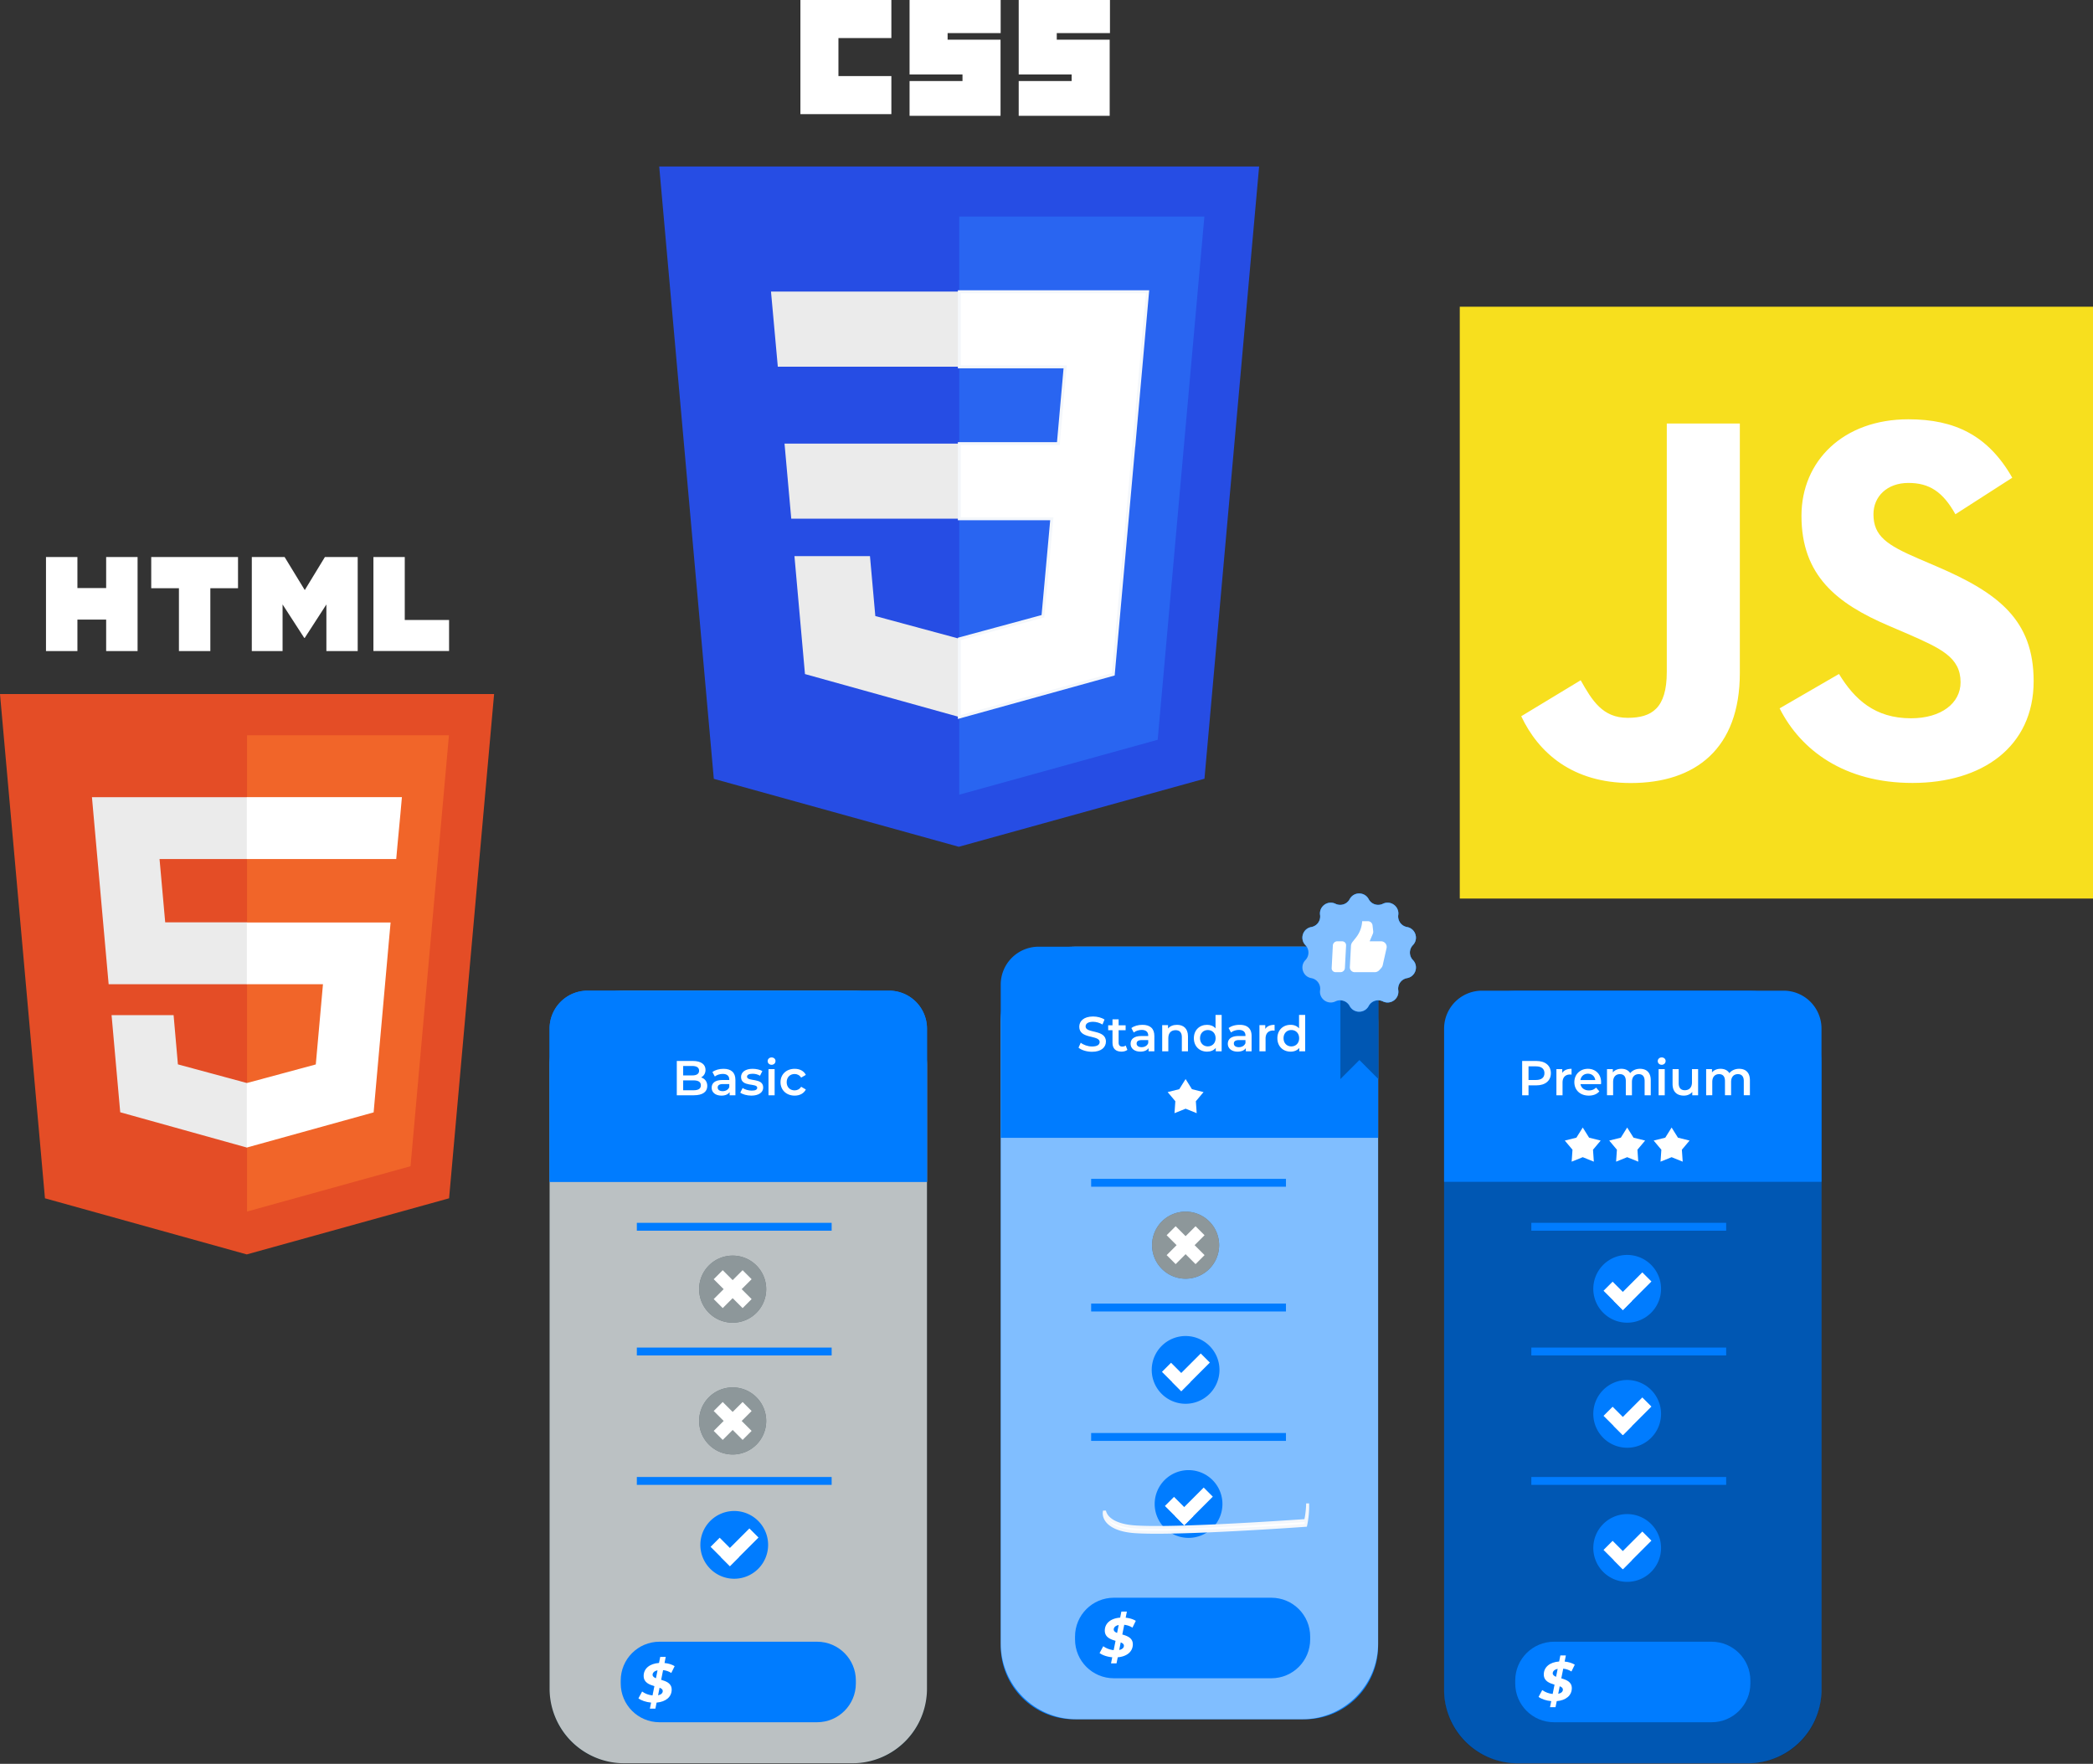<svg xmlns="http://www.w3.org/2000/svg" xmlns:svg="http://www.w3.org/2000/svg" xmlns:xlink="http://www.w3.org/1999/xlink" id="svg1706" width="708.559" height="597.115" version="1.1" viewBox="0 0 187.473 157.987"><rect x="0" y="0" width="187.473" height="157.987" fill="#333333" stroke="none"/><style id="style1402">.G{fill:#007cff}.H{fill:#fff}.I{opacity:.5}.J{fill:#1a2e35}</style><defs id="defs1456"><clipPath id="A"><path id="path1404" d="M0 500h500V0H0z"/></clipPath><clipPath id="B"><path id="path1407" d="M315.607 418.512h95.763V222.469h-95.763z"/></clipPath><clipPath id="C"><path id="path1410" d="M0 500h500V0H0z"/></clipPath><clipPath id="D"><path id="path1413" d="M203.102 429.668h95.764v-196.04h-95.764z"/></clipPath><clipPath id="E"><path id="path1416" d="M241.505 362.442h17.018v-17.018h-17.018z"/></clipPath><clipPath id="F"><path id="path1419" d="M289.295 418.915h9.642v-22.834h-9.642z"/></clipPath><clipPath id="G"><path id="path1422" d="M279.654 443.173h28.806v-30.002h-28.806z"/></clipPath><clipPath id="H"><path id="path1425" d="M0 500h500V0H0z"/></clipPath><clipPath id="I"><path id="path1428" d="M88.63 418.512h95.763V222.469H88.63z"/></clipPath><clipPath id="J"><path id="path1431" d="M126.576 317.841h17.018v-17.018h-17.018z"/></clipPath><clipPath id="K"><path id="path1434" d="M126.576 351.284h17.018v-17.018h-17.018z"/></clipPath><path id="L" d="M347.948 398.684v-1.48a1.97 1.97 0 0 1-.36.038c-1.182 0-1.928-.697-1.928-2.053v-3.22h-1.555v6.64h1.48v-.969c.448.696 1.257 1.044 2.363 1.044"/><path id="M" d="M383.477 232.881h-39.978c-5.436 0-9.843 4.407-9.843 9.844v.745c0 5.436 4.407 9.844 9.843 9.844h39.978c5.436 0 9.843-4.408 9.843-9.844v-.745c0-5.437-4.407-9.844-9.843-9.844"/><path id="N" d="M370.658 342.86a8.6 8.6 0 0 0-8.597-8.597 8.6 8.6 0 0 0-8.596 8.597 8.6 8.6 0 0 0 8.596 8.597 8.6 8.6 0 0 0 8.597-8.597"/><path id="O" d="M350.787 383.785l1.609-2.573 2.944-.735-1.95-2.325.211-3.028-2.814 1.137-2.814-1.137.211 3.028-1.95 2.325 2.944.735z"/><path id="P" d="M240.531 405.204v.771h-1.604c-1.057 0-1.343-.398-1.343-.883 0-.559.472-.92 1.268-.92.759 0 1.418.348 1.679 1.032m1.555 1.816v-3.893h-1.468v.808c-.373-.571-1.094-.895-2.089-.895-1.517 0-2.475.833-2.475 1.99 0 1.107.747 1.977 2.761 1.977h1.716v.1c0 .908-.547 1.442-1.654 1.442-.746 0-1.517-.248-2.014-.658l-.61 1.131c.709.547 1.741.821 2.811.821 1.915 0 3.022-.908 3.022-2.823"/><path id="Q" d="M257.631 406.447c0 1.269-.858 2.077-1.978 2.077s-1.977-.808-1.977-2.077.858-2.077 1.977-2.077 1.978.808 1.978 2.077m1.53 5.907v-9.227h-1.493v.858c-.522-.635-1.293-.945-2.201-.945-1.927 0-3.357 1.343-3.357 3.407s1.43 3.395 3.357 3.395c.858 0 1.617-.286 2.139-.895v3.407z"/><path id="R" d="M258.524 353.933a8.51 8.51 0 0 0-8.509-8.509 8.51 8.51 0 0 0-8.509 8.509 8.51 8.51 0 0 0 8.509 8.509 8.51 8.51 0 0 0 8.509-8.509"/><path id="S" d="M296.468 441.727h0a2.73 2.73 0 0 1 3.605-1.171c1.966.955 4.203-.67 3.901-2.835-.202-1.455.782-2.81 2.229-3.067 2.152-.382 3.007-3.011 1.49-4.586-1.019-1.058-1.019-2.733 0-3.791 1.517-1.574.662-4.204-1.49-4.586-1.447-.257-2.431-1.612-2.229-3.067.302-2.166-1.935-3.791-3.901-2.834a2.73 2.73 0 0 1-3.605-1.172c-1.029-1.929-3.793-1.929-4.822 0-.692 1.297-2.284 1.814-3.606 1.172-1.966-.957-4.202.668-3.901 2.834a2.73 2.73 0 0 1-2.228 3.067c-2.152.382-3.007 3.012-1.49 4.586 1.019 1.058 1.019 2.733 0 3.791-1.517 1.575-.662 4.204 1.49 4.586a2.73 2.73 0 0 1 2.228 3.067c-.301 2.165 1.935 3.79 3.901 2.835 1.322-.643 2.914-.125 3.606 1.171 1.029 1.929 3.793 1.929 4.822 0"/><path id="T" d="M184.393 408.894v-38.878H88.63v38.878a9.62 9.62 0 0 0 9.621 9.616h76.521a9.62 9.62 0 0 0 9.621-9.616"/><path id="U" d="M387.178 293.112h-49.434v2h49.434z"/><path id="V" d="M370.658 311.126a8.6 8.6 0 0 0-8.597-8.597 8.6 8.6 0 0 0-8.596 8.597 8.6 8.6 0 0 0 8.596 8.597 8.6 8.6 0 0 0 8.597-8.597"/><path id="W" d="M254.823 356.457l-7.333-7.333-2.285 2.285 7.333 7.333z"/><path id="X" d="M247.49 358.742l7.333-7.333-2.285-2.285-7.333 7.333z"/><path id="Y" d="M143.594 309.333a8.51 8.51 0 0 0-8.509-8.509 8.51 8.51 0 0 0-8.509 8.509 8.51 8.51 0 0 0 8.509 8.509 8.51 8.51 0 0 0 8.509-8.509"/><path id="Z" d="M58.031 134.649a7.779 7.779 0 0 1-.177 1.529s-11.705.847-15.372.564c-1.765-.135-2.514-.794-2.646-1.423-.161.725.479 1.68 2.646 1.852 3.667.283 15.372-.564 15.372-.564a8.149 8.149 0 0 0 .177-1.958z"/><path id="a" d="M370.658 277.1a8.6 8.6 0 0 0-8.597-8.597 8.6 8.6 0 0 0-8.596 8.597 8.6 8.6 0 0 0 8.596 8.597 8.6 8.6 0 0 0 8.597-8.597"/><path id="b" d="M139.894 311.856l-7.333-7.333-2.285 2.285 7.333 7.333z"/><path id="c" d="M132.561 314.141l7.333-7.333-2.285-2.285-7.333 7.333z"/><path id="d" d="M143.594 342.774a8.51 8.51 0 0 0-8.509-8.509 8.51 8.51 0 0 0-8.509 8.509 8.51 8.51 0 0 0 8.509 8.509 8.51 8.51 0 0 0 8.509-8.509"/></defs><g id="g1676" transform="matrix(.353 0 0 -.353 17.941 236.469)"><g id="g1520" clip-path="url(#A)"><path id="path1458" d="M392.741 222.47h-58.505c-10.289 0-18.629 8.34-18.629 18.628v158.786c0 10.288 8.34 18.628 18.629 18.628h58.505a18.63 18.63 0 0 0 18.628-18.628V241.098a18.63 18.63 0 0 0-18.628-18.628" class="G"/><g id="g1462" clip-path="url(#B)" opacity=".3"><path id="path1460" d="M392.949 418.512h-58.922c-10.174 0-18.42-8.247-18.42-18.42V240.889c0-10.172 8.246-18.419 18.42-18.419h58.922c10.173 0 18.42 8.247 18.42 18.419v159.203c0 10.173-8.247 18.42-18.42 18.42"/></g><path id="path1464" d="M411.37 408.894v-38.878h-95.763v38.878a9.62 9.62 0 0 0 9.621 9.616h76.521a9.62 9.62 0 0 0 9.621-9.616" class="G"/><g id="g1472" class="H"><path id="path1466" d="M341.07 397.577c0 1.095-.733 1.729-2.151 1.729h-1.891v-3.458h1.891c1.418 0 2.151.635 2.151 1.729m1.629 0c0-1.915-1.418-3.096-3.706-3.096h-1.965v-2.512h-1.616v8.705h3.581c2.288 0 3.706-1.169 3.706-3.097"/><use id="use1468" xlink:href="#L"/><path id="path1470" d="M350.199 395.824h3.768c-.124.958-.858 1.617-1.878 1.617-1.007 0-1.741-.647-1.89-1.617m5.223-1.032h-5.211c.187-.97.995-1.592 2.152-1.592.746 0 1.331.236 1.803.722l.833-.958c-.597-.709-1.529-1.082-2.674-1.082-2.226 0-3.668 1.43-3.668 3.407s1.455 3.395 3.432 3.395c1.94 0 3.358-1.355 3.358-3.432a6.65 6.65 0 0 0-.025-.46m12.623.982v-3.805h-1.555v3.606c0 1.181-.547 1.754-1.492 1.754-1.019 0-1.728-.672-1.728-1.99v-3.37h-1.555v3.606c0 1.181-.547 1.754-1.492 1.754-1.032 0-1.729-.672-1.729-1.99v-3.37h-1.554v6.64h1.48v-.845c.497.597 1.268.92 2.176.92.97 0 1.778-.36 2.239-1.107.534.684 1.43 1.107 2.486 1.107 1.605 0 2.724-.908 2.724-2.91m1.991 2.835h1.555v-6.641h-1.555zm-.212 2.028c0 .522.423.932.996.932s.994-.385.994-.895c0-.547-.41-.97-.994-.97-.573 0-.996.41-.996.933m10.235-2.028v-6.641h-1.48v.846c-.498-.609-1.281-.933-2.139-.933-1.704 0-2.86.933-2.86 2.935v3.793h1.554v-3.582c0-1.206.572-1.778 1.555-1.778 1.082 0 1.815.672 1.815 2.003v3.357zm13.146-2.835v-3.805h-1.555v3.606c0 1.181-.547 1.754-1.492 1.754-1.019 0-1.728-.672-1.728-1.99v-3.37h-1.555v3.606c0 1.181-.547 1.754-1.492 1.754-1.032 0-1.729-.672-1.729-1.99v-3.37H382.1v6.64h1.48v-.845c.497.597 1.268.92 2.176.92.97 0 1.778-.36 2.239-1.107.534.684 1.43 1.107 2.486 1.107 1.605 0 2.724-.908 2.724-2.91"/></g><use id="use1474" class="G" xlink:href="#M"/><path id="path1476" d="M345.751 241.169c0 .404-.321.656-.81.838l-.377-1.913c.754.153 1.187.544 1.187 1.075m-1.732 3.241l.405 2.011c-.796-.153-1.243-.586-1.257-1.117 0-.434.349-.685.852-.894m3.995-2.879c0-1.857-1.494-3.1-3.827-3.296l-.308-1.537h-1.397l.308 1.537c-1.328.126-2.501.544-3.213 1.076l.935 1.732c.741-.545 1.676-.894 2.641-.992l.475 2.361c-1.299.391-2.725.907-2.725 2.599 0 1.857 1.523 3.114 3.898 3.283l.307 1.536h1.397l-.307-1.551c.992-.097 1.9-.378 2.571-.796l-.852-1.732c-.601.404-1.328.643-2.082.727l-.489-2.459c1.285-.377 2.668-.88 2.668-2.488" class="H"/><path id="path1478" d="M337.744 294.112h49.434"/><use id="use1480" class="G" xlink:href="#U"/><path id="path1482" d="M337.744 326.952h49.434"/><path id="path1484" d="M387.178 325.952h-49.434v2h49.434z" class="G"/><path id="path1486" d="M337.744 358.604h49.434"/><g id="g1492" class="G"><path id="path1488" d="M387.178 357.604h-49.434v2h49.434z"/><use id="use1490" xlink:href="#N"/></g><g id="g1498" class="H"><path id="path1494" d="M368.215 344.72l-4.946-4.946-2.306-2.31-2.311 2.31 2.307 2.306 4.945 4.95z"/><path id="path1496" d="M363.269 339.774l-2.306-2.311-4.9 4.9 2.307 2.307 2.589-2.59z"/></g><use id="use1500" class="G" xlink:href="#V"/><g id="g1506" class="H"><path id="path1502" d="M368.215 312.985l-4.946-4.945-2.306-2.311-2.311 2.311 2.307 2.306 4.945 4.95z"/><path id="path1504" d="M363.269 308.04l-2.306-2.311-4.9 4.9 2.307 2.306 2.589-2.589z"/></g><use id="use1508" class="G" xlink:href="#a"/><g id="g1518" class="H"><path id="path1510" d="M368.215 278.96l-4.946-4.946-2.306-2.31-2.311 2.31 2.307 2.307 4.945 4.95z"/><path id="path1512" d="M363.269 274.014l-2.306-2.31-4.9 4.899 2.307 2.307 2.589-2.589z"/><use id="use1514" xlink:href="#O"/><path id="path1516" d="M362.062 383.785l1.609-2.573 2.944-.735-1.95-2.325.211-3.028-2.814 1.137-2.814-1.137.211 3.028-1.95 2.325 2.944.735zm11.274 0l1.608-2.573 2.945-.735-1.95-2.325.211-3.028-2.814 1.137-2.814-1.137.211 3.028-1.95 2.325 2.944.735z"/></g></g><g id="g1608" clip-path="url(#C)"><path id="path1522" d="M280.235 233.628H221.73c-10.289 0-18.629 8.34-18.629 18.628v158.786c0 10.288 8.34 18.628 18.629 18.628h58.505c10.288 0 18.628-8.34 18.628-18.628V252.256c0-10.288-8.34-18.628-18.628-18.628" class="G"/><g id="g1526" class="H I" clip-path="url(#D)"><path id="path1524" d="M279.613 429.669H222.35c-10.63 0-19.248-8.618-19.248-19.248v-157.54c0-10.633 8.62-19.253 19.253-19.253h57.258c10.633 0 19.252 8.62 19.252 19.253v157.535c0 10.633-8.619 19.253-19.252 19.253"/></g><path id="path1528" d="M298.865 420.052v-38.877h-95.763v38.877a9.62 9.62 0 0 0 9.621 9.616h76.521a9.62 9.62 0 0 0 9.621-9.616" class="G"/><g id="g1540" class="H"><path id="path1530" d="M222.846 404.047l.56 1.256c.696-.56 1.803-.958 2.873-.958 1.355 0 1.927.485 1.927 1.132 0 1.878-5.173.647-5.173 3.88 0 1.405 1.119 2.599 3.507 2.599 1.044 0 2.139-.274 2.897-.771l-.509-1.256c-.784.46-1.642.684-2.401.684-1.343 0-1.89-.523-1.89-1.181 0-1.853 5.161-.647 5.161-3.843 0-1.393-1.132-2.587-3.519-2.587-1.356 0-2.711.423-3.433 1.045m12.399-.559c-.373-.299-.933-.448-1.492-.448-1.455 0-2.289.771-2.289 2.239v3.196h-1.094v1.243h1.094v1.518h1.555v-1.518h1.778v-1.243h-1.778v-3.159c0-.647.323-.995.92-.995.324 0 .635.087.871.273z"/><use id="use1532" xlink:href="#P"/><path id="path1534" d="M250.617 406.932v-3.805h-1.555v3.606c0 1.181-.584 1.754-1.579 1.754-1.107 0-1.853-.672-1.853-2.002v-3.358h-1.555v6.64h1.48v-.857c.51.609 1.319.932 2.289.932 1.591 0 2.773-.908 2.773-2.91"/><use id="use1536" xlink:href="#Q"/><path id="path1538" d="M265.205 405.204v.771h-1.604c-1.057 0-1.343-.398-1.343-.883 0-.559.472-.92 1.268-.92.759 0 1.418.348 1.679 1.032m1.555 1.816v-3.893h-1.468v.808c-.373-.571-1.094-.895-2.089-.895-1.517 0-2.475.833-2.475 1.99 0 1.107.747 1.977 2.761 1.977h1.716v.1c0 .908-.547 1.442-1.654 1.442-.746 0-1.517-.248-2.014-.658l-.61 1.131c.709.547 1.741.821 2.811.821 1.915 0 3.022-.908 3.022-2.823m5.833 2.822v-1.48a1.97 1.97 0 0 1-.36.038c-1.182 0-1.928-.697-1.928-2.053v-3.22h-1.555v6.64h1.48v-.969c.448.696 1.257 1.044 2.363 1.044m6.23-3.395c0 1.269-.858 2.077-1.978 2.077s-1.977-.808-1.977-2.077.858-2.077 1.977-2.077 1.978.808 1.978 2.077m1.53 5.907v-9.227h-1.493v.858c-.522-.635-1.293-.945-2.201-.945-1.927 0-3.357 1.343-3.357 3.407s1.43 3.395 3.357 3.395c.858 0 1.617-.286 2.139-.895v3.407z"/></g><path id="path1542" d="M271.781 244.039h-39.978c-5.436 0-9.843 4.407-9.843 9.844v.745c0 5.436 4.407 9.844 9.843 9.844h39.978c5.436 0 9.843-4.408 9.843-9.844v-.745c0-5.437-4.407-9.844-9.843-9.844" class="G"/><path id="path1544" d="M226.047 305.271h49.434"/><path id="path1546" d="M275.481 304.271h-49.434v2h49.434z" class="G"/><path id="path1548" d="M226.047 338.11h49.434"/><path id="path1550" d="M275.481 337.11h-49.434v2h49.434z" class="G"/><path id="path1552" d="M226.047 369.763h49.434"/><g id="g1556" class="G"><path id="path1554" d="M275.481 368.763h-49.434v2h49.434zm-16.87-46.479a8.6 8.6 0 0 0-8.597-8.597 8.6 8.6 0 0 0-8.596 8.597 8.6 8.6 0 0 0 8.596 8.597 8.6 8.6 0 0 0 8.597-8.597"/></g><g id="g1562" class="H"><path id="path1558" d="M256.167 324.144l-4.945-4.946-2.307-2.31-2.31 2.31 2.306 2.306 4.946 4.95z"/><path id="path1560" d="M251.222 319.198l-2.307-2.311-4.899 4.9 2.307 2.307 2.588-2.59z"/></g><path id="path1564" d="M259.361 288.258a8.6 8.6 0 0 0-8.597-8.597 8.6 8.6 0 0 0-8.596 8.597 8.6 8.6 0 0 0 8.596 8.597 8.6 8.6 0 0 0 8.597-8.597" class="G"/><g id="g1570" class="H"><path id="path1566" d="M256.917 290.118l-4.946-4.945-2.306-2.311-2.31 2.311 2.306 2.306 4.945 4.95z"/><path id="path1568" d="M251.971 285.172l-2.307-2.311-4.899 4.9 2.307 2.306 2.589-2.589z"/></g><use id="use1572" class="J" xlink:href="#R"/><g id="g1582" class="H"><g id="g1576" class="I" clip-path="url(#E)"><use id="use1574" xlink:href="#R"/></g><use id="use1578" xlink:href="#W"/><use id="use1580" xlink:href="#X"/></g><g id="g1588" class="G"><path id="path1584" d="M289.3 418.912v-22.826l4.816 4.817v18.009z"/><path id="path1586" d="M298.933 418.912v-22.826l-4.817 4.817v18.009z"/></g><g id="g1592" clip-path="url(#F)" opacity=".3"><path id="path1590" d="M298.937 418.915v-22.833l-4.816 4.826-4.826-4.826v22.833z"/></g><g id="g1598" class="G"><use id="use1594" xlink:href="#S"/><use id="use1596" xlink:href="#S"/></g><g id="g1606" class="H"><g id="g1602" class="I" clip-path="url(#G)"><use id="use1600" xlink:href="#S"/></g><path id="path1604" d="M289.731 431.035h-1.238a1.13 1.13 0 0 1-1.116-1.06l-.299-5.713c-.031-.585.42-1.06 1.004-1.06h1.238a1.13 1.13 0 0 1 1.115 1.06l.299 5.713c.031.585-.419 1.06-1.003 1.06m9.889 0h-2.905l.809 1.902c.088.207.121.431.096.648l-.171 1.5a1.19 1.19 0 0 1-1.182 1.054h-1.447a7.29 7.29 0 0 0-1.567-4.146l-.889-1.122a1.8 1.8 0 0 1-.391-1.019l-.28-5.344a1.23 1.23 0 0 1 1.239-1.306h5.069c.445 0 .877.196 1.184.537l.473.525c.187.208.316.46.378.732l.967 4.311c.09.4.002.819-.24 1.149a1.42 1.42 0 0 1-1.143.579m-49.606-34.949l1.609-2.573 2.944-.735-1.95-2.325.211-3.028-2.814 1.137-2.814-1.137.211 3.028-1.95 2.325 2.945.735zm-15.653-143.789c0 .404-.322.656-.811.838l-.376-1.914c.753.154 1.187.545 1.187 1.076m-1.732 3.24l.404 2.012c-.796-.153-1.243-.586-1.256-1.117 0-.434.349-.685.852-.895m3.995-2.878c0-1.857-1.494-3.1-3.828-3.296l-.307-1.537h-1.397l.307 1.537c-1.327.125-2.5.544-3.213 1.076l.936 1.732c.74-.545 1.676-.894 2.64-.992l.475 2.36c-1.298.392-2.724.908-2.724 2.6 0 1.857 1.523 3.114 3.898 3.283l.307 1.536h1.397l-.307-1.552c.992-.096 1.9-.377 2.57-.796l-.851-1.731c-.602.404-1.328.643-2.083.726l-.488-2.458c1.285-.378 2.668-.881 2.668-2.488"/></g></g><g id="g1674" clip-path="url(#H)"><path id="path1610" d="M165.764 222.47h-58.505c-10.288 0-18.629 8.34-18.629 18.628v158.786c0 10.288 8.341 18.628 18.629 18.628h58.505c10.289 0 18.629-8.34 18.629-18.628V241.098c0-10.288-8.34-18.628-18.629-18.628" class="J"/><g id="g1614" class="H" clip-path="url(#I)" opacity=".7"><path id="path1612" d="M165.476 418.512h-57.928c-10.447 0-18.917-8.47-18.917-18.917V241.387a18.92 18.92 0 0 1 18.917-18.917h57.928a18.92 18.92 0 0 1 18.917 18.917v158.208a18.92 18.92 0 0 1-18.917 18.917"/></g><g id="g1620" class="G"><use id="use1616" xlink:href="#T"/><use id="use1618" xlink:href="#T"/></g><g id="g1624" class="H"><path id="path1622" d="M127.015 394.493c0 .871-.659 1.256-1.878 1.256h-2.611v-2.512h2.611c1.219 0 1.878.385 1.878 1.256m-4.489 4.912v-2.4h2.288c1.119 0 1.753.398 1.753 1.194 0 .808-.634 1.206-1.753 1.206zm6.118-5.074c0-1.492-1.169-2.362-3.407-2.362h-4.328v8.705h4.079c2.089 0 3.209-.883 3.209-2.264 0-.895-.448-1.554-1.12-1.915.933-.298 1.567-1.032 1.567-2.164m5.584-.286v.771h-1.604c-1.057 0-1.343-.398-1.343-.883 0-.559.472-.92 1.268-.92.759 0 1.418.348 1.679 1.032m1.555 1.816v-3.893h-1.468v.808c-.373-.571-1.094-.895-2.089-.895-1.517 0-2.475.833-2.475 1.99 0 1.107.747 1.977 2.761 1.977h1.716v.1c0 .908-.547 1.442-1.654 1.442-.746 0-1.517-.248-2.014-.658l-.61 1.131c.709.547 1.741.821 2.811.821 1.915 0 3.022-.908 3.022-2.823m1.231-3.233l.597 1.181c.584-.385 1.48-.659 2.313-.659.983 0 1.393.274 1.393.734 0 1.268-4.104.075-4.104 2.723 0 1.256 1.132 2.077 2.922 2.077.883 0 1.891-.211 2.487-.572l-.596-1.181c-.635.373-1.269.497-1.903.497-.945 0-1.393-.311-1.393-.746 0-1.343 4.104-.149 4.104-2.748 0-1.244-1.144-2.052-3.009-2.052-1.107 0-2.214.323-2.811.746m7.164 5.981h1.555v-6.641h-1.555zm-.211 2.028c0 .522.422.932.995.932s.994-.385.994-.895c0-.547-.41-.97-.994-.97-.573 0-.995.41-.995.933m3.258-5.348c0 1.99 1.492 3.395 3.594 3.395 1.293 0 2.325-.535 2.835-1.542l-1.194-.696c-.398.634-.994.92-1.653.92-1.144 0-2.015-.796-2.015-2.077 0-1.293.871-2.077 2.015-2.077.659 0 1.255.286 1.653.921l1.194-.697c-.51-.995-1.542-1.554-2.835-1.554-2.102 0-3.594 1.417-3.594 3.407"/></g><use id="use1626" class="J" xlink:href="#Y"/><g id="g1636" class="H"><g id="g1630" class="I" clip-path="url(#J)"><use id="use1628" xlink:href="#Y"/></g><use id="use1632" xlink:href="#b"/><use id="use1634" xlink:href="#c"/></g><path id="path1638" d="M144.081 277.887a8.6 8.6 0 0 0-8.597-8.596c-4.748 0-8.596 3.848-8.596 8.596a8.6 8.6 0 0 0 8.596 8.597 8.6 8.6 0 0 0 8.597-8.597" class="G"/><g id="g1644" class="H"><path id="path1640" d="M141.637 279.747l-4.946-4.946-2.306-2.31-2.311 2.31 2.307 2.307 4.945 4.949z"/><path id="path1642" d="M136.692 274.801l-2.307-2.31-4.899 4.899 2.307 2.307 2.589-2.589z"/></g><path id="path1646" d="M156.501 232.881h-39.978c-5.436 0-9.843 4.407-9.843 9.844v.745c0 5.436 4.407 9.844 9.843 9.844h39.978c5.437 0 9.843-4.408 9.843-9.844v-.745c0-5.437-4.406-9.844-9.843-9.844" class="G"/><path id="path1648" d="M117.348 240.8c0 .404-.322.656-.811.838l-.376-1.914c.753.154 1.187.545 1.187 1.076m-1.732 3.24l.404 2.012c-.796-.153-1.242-.586-1.256-1.117 0-.434.349-.685.852-.895m3.995-2.878c0-1.857-1.494-3.1-3.828-3.296l-.307-1.537h-1.397l.308 1.537c-1.328.126-2.501.544-3.214 1.076l.936 1.732c.74-.545 1.676-.894 2.64-.992l.475 2.361c-1.298.391-2.724.907-2.724 2.599 0 1.857 1.523 3.114 3.898 3.283l.307 1.536h1.397l-.307-1.551c.992-.097 1.9-.378 2.57-.796l-.851-1.732c-.602.404-1.328.643-2.083.727l-.488-2.459c1.285-.378 2.668-.88 2.668-2.488" class="H"/><path id="path1650" d="M110.767 294.112h49.434"/><path id="path1652" d="M160.201 293.112h-49.434v2h49.434z" class="G"/><path id="path1654" d="M110.767 326.952h49.434"/><path id="path1656" d="M160.201 325.952h-49.434v2h49.434z" class="G"/><path id="path1658" d="M110.767 358.604h49.434"/><path id="path1660" d="M160.201 357.604h-49.434v2h49.434z" class="G"/><use id="use1662" class="J" xlink:href="#d"/><g id="g1672" class="H"><g id="g1666" class="I" clip-path="url(#K)"><use id="use1664" xlink:href="#d"/></g><path id="path1668" d="M139.894 345.299l-7.333-7.333-2.285 2.285 7.333 7.333z"/><path id="path1670" d="M132.561 347.584l7.333-7.333-2.285-2.285-7.333 7.333z"/></g></g></g><path id="path1678" fill="#f7df1e" d="M130.754 27.474h56.72v53.01h-56.72z"/><path id="path1680" d="M136.255 64.156l5.329-3.225c1.029 1.823 1.963 3.366 4.207 3.366 2.151 0 3.506-.841 3.506-4.112V37.936h6.543v22.339c0 6.776-3.969 9.861-9.768 9.861-5.233 0-8.271-2.712-9.813-5.982m23.135-.701l5.326-3.085c1.402 2.291 3.225 3.969 6.451 3.969 2.712 0 4.44-1.355 4.44-3.225 0-2.244-1.775-3.037-4.763-4.347l-1.635-.701c-4.72-2.008-7.853-4.532-7.853-9.861 0-4.908 3.739-8.647 9.581-8.647 4.159 0 7.144 1.45 9.3 5.233l-5.093 3.273c-1.122-2.011-2.336-2.805-4.207-2.805-1.916 0-3.133 1.214-3.133 2.805 0 1.963 1.214 2.757 4.019 3.969l1.635.701c5.556 2.381 8.694 4.813 8.694 10.282 0 5.89-4.628 9.115-10.848 9.115-6.085 0-10.001-2.91-11.906-6.683" style="fill:#fff"/><path id="path1682" fill="#e44d26" d="M44.257 62.168l-4.032 45.164-18.124 5.027-18.074-5.027L0 62.168z"/><path id="path1684" fill="#f16529" d="M22.127 108.518l14.645-4.059 3.44-38.597H22.128z"/><path id="path1686" fill="#ebebeb" d="M14.29 76.943h7.837v-5.54H8.236l.132 1.487 1.363 15.266h12.398v-5.54h-7.332zm1.259 13.983H9.993l.775 8.7 11.335 3.159h.026v-5.781h-.024l-6.17-1.667z"/><path id="path1688" d="M4.119 49.892h2.815v2.781h2.574v-2.781h2.815v8.424H9.508v-2.82H6.934v2.82H4.119zm11.906 2.794h-2.479v-2.794h7.773v2.794H18.84v5.63h-2.813v-5.63h0zm6.53-2.794h2.937l1.807 2.961 1.804-2.961h2.937v8.424h-2.805v-4.175l-1.937 2.995h-.048l-1.939-2.995v4.175h-2.757zm10.885 0h2.815v5.638h3.969v2.783h-6.776v-8.422z" style="fill:#fff"/><path id="path1690" d="M22.108 88.156h6.821l-.643 7.186-6.178 1.667v5.776l11.359-3.149.082-.937 1.302-14.586.135-1.487H22.109v5.54zm0-11.226v.013h13.383l.111-1.246.265-2.81.132-1.487H22.108v5.527z" class="H"/><path id="path1692" fill="#264de4" d="M85.881 75.846L63.937 69.76l-4.89-54.848h53.734l-4.895 54.84z"/><path id="path1694" fill="#2965f1" d="M103.695 66.262l4.183-46.863h-21.96v51.782z"/><path id="path1696" fill="#ebebeb" d="M70.271 39.733l.603 6.726h15.055v-6.726zm-1.212-13.615l.611 6.726h16.256v-6.726h-16.88zm16.867 31.086h-.029l-7.493-2.024-.479-5.366H71.16l.942 10.562 13.779 3.834h.032z"/><path id="path1698" d="M71.694 0h8.147v3.408H75.1v3.408h4.741v3.408h-8.147zm9.79 0h8.147v2.963h-4.752v.593h4.741v6.816h-8.149V7.26h4.741v-.593h-4.741V0zm9.79 0h8.147v2.963h-4.765v.593h4.741v6.816h-8.15V7.26h4.741v-.593h-4.741V0z" style="fill:#fff"/><g id="g1704" stroke="#f4f7fb" stroke-width=".265" class="H" transform="matrix(1 0 0 1 59.095 .016)"><path id="path1700" d="M42.482 39.733l1.214-13.615H26.834v6.726h9.48l-.611 6.879h-8.869v6.726h8.284l-.794 8.731-7.49 2.029v6.998l13.79-3.823.101-1.138 1.587-17.711.164-1.807z"/><use id="use1702" opacity=".3" xlink:href="#Z"/></g></svg>